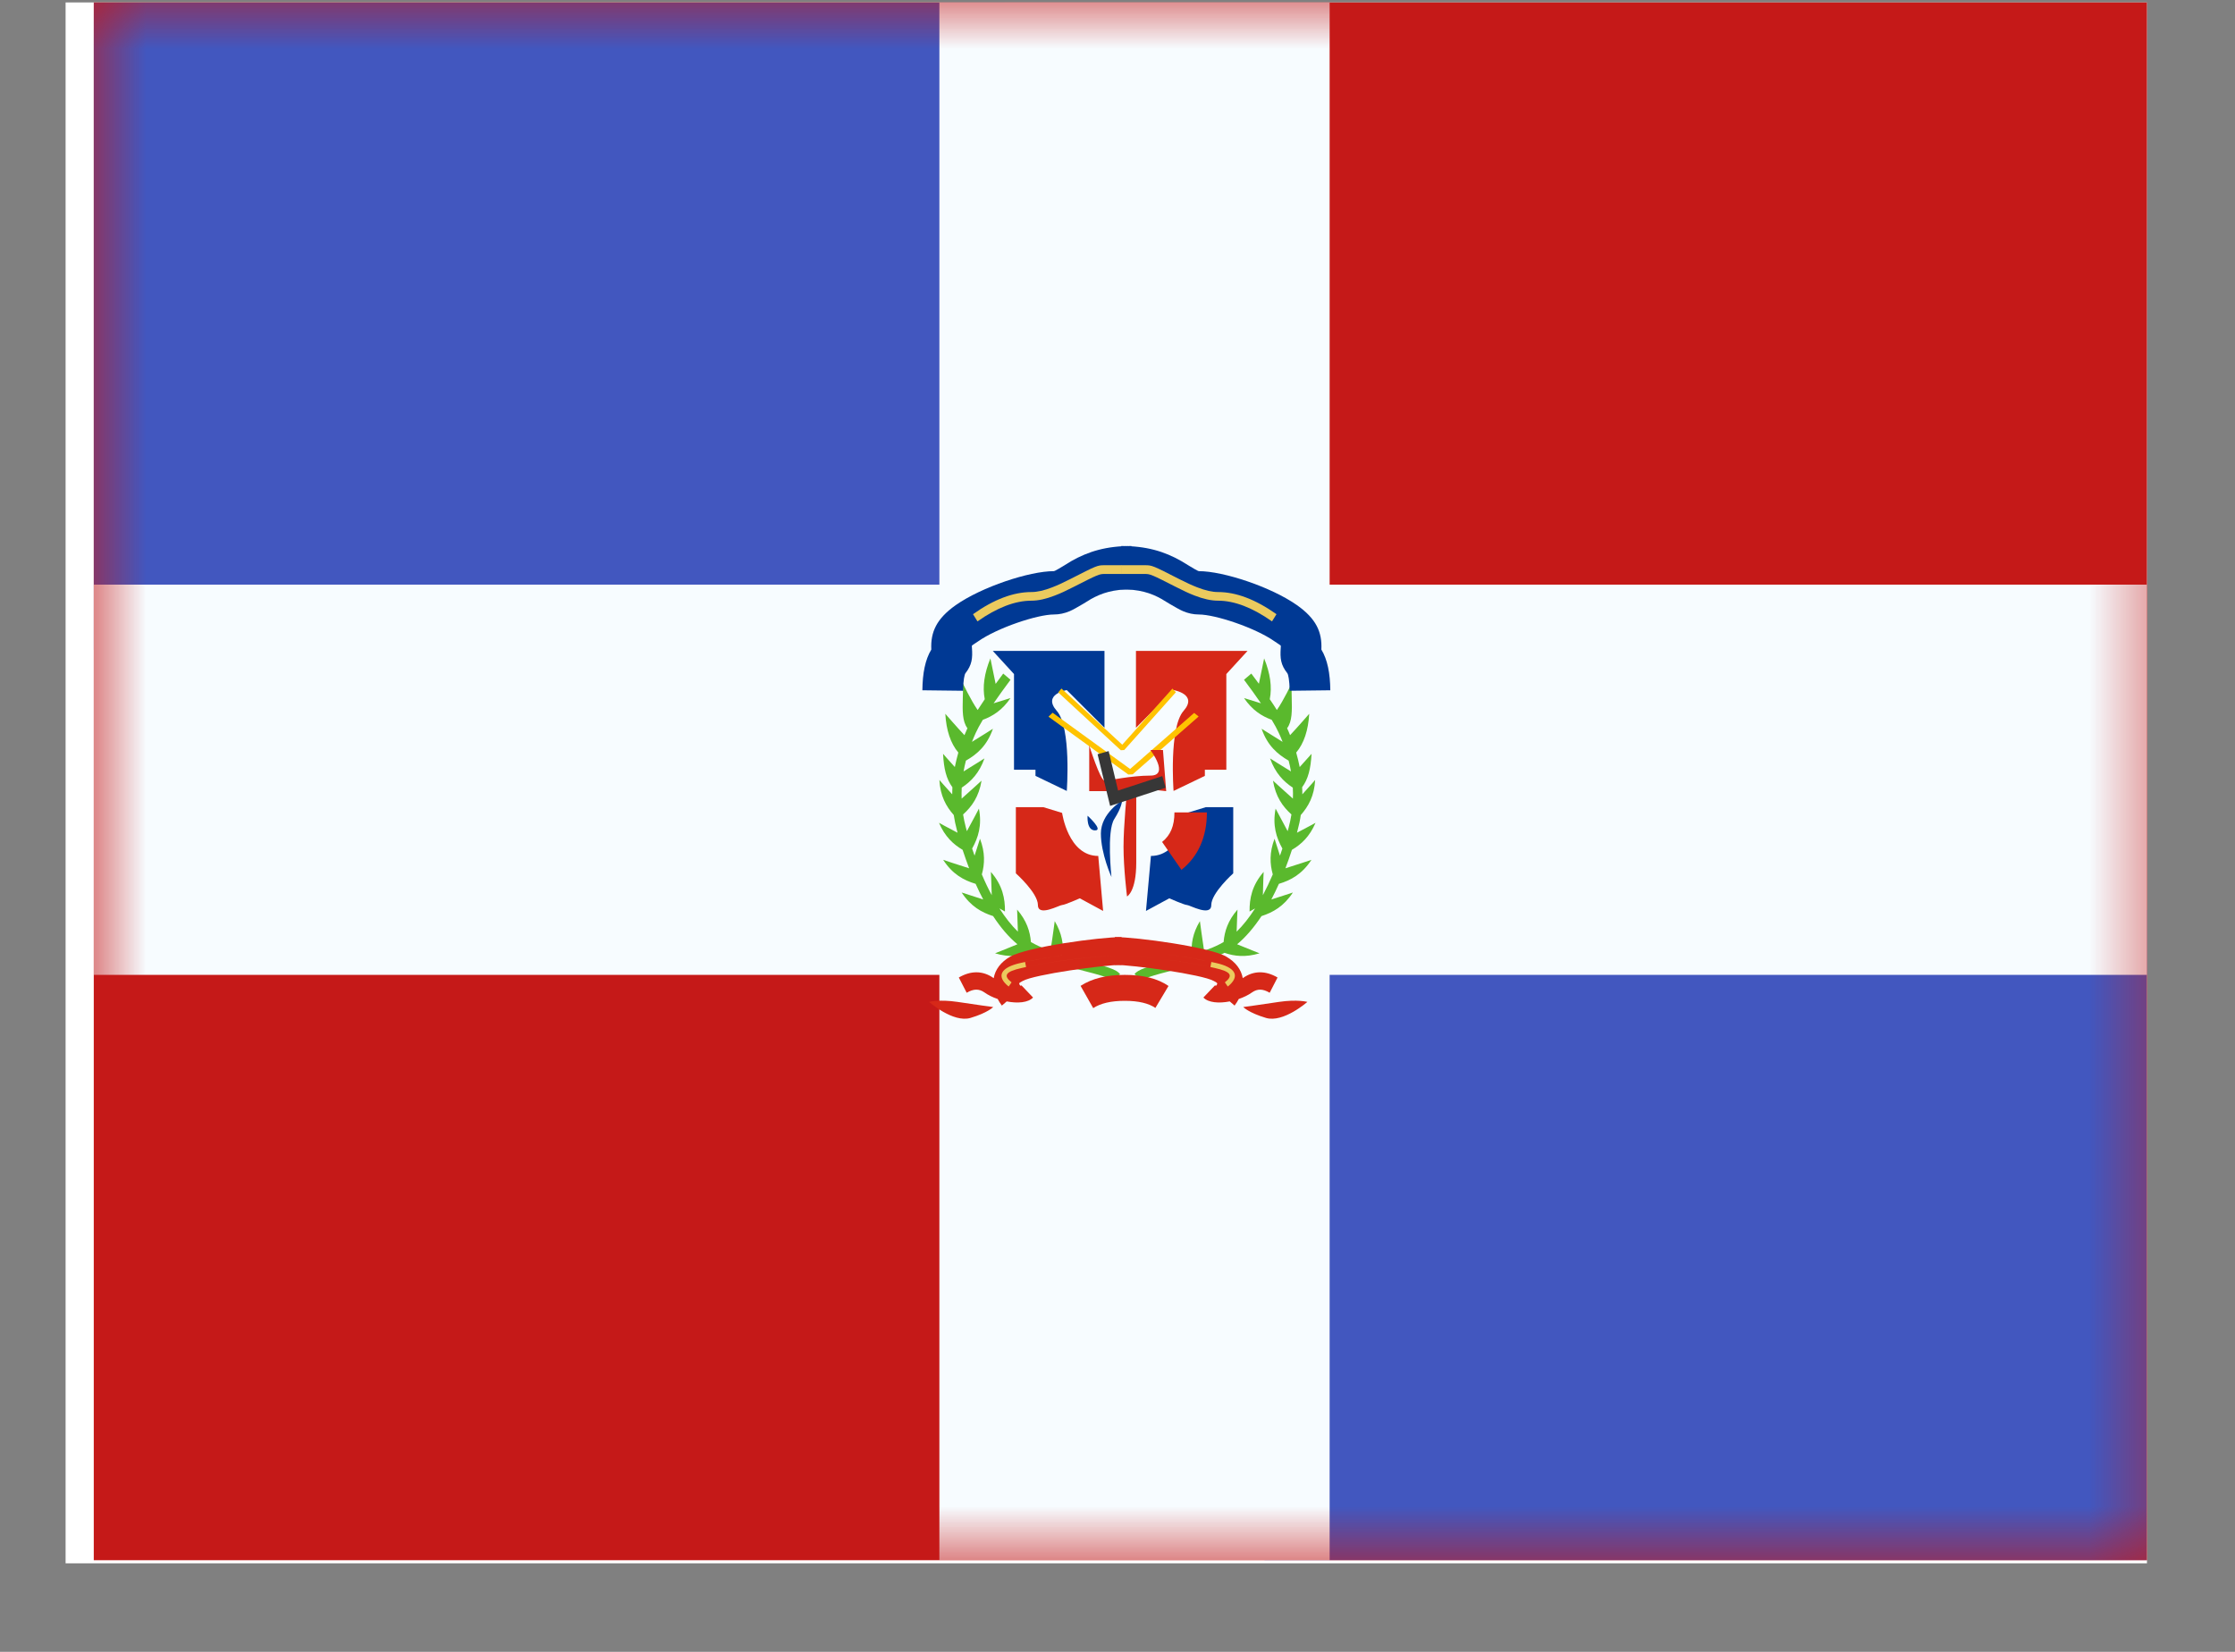 <svg width="23" height="17" viewBox="0 0 23 17" fill="none" xmlns="http://www.w3.org/2000/svg">
<rect x="0" y="0" width="23" height="17" fill="#808080" stroke="none"/>
<g clip-path="url(#clip0_58_4571)">
<rect width="21.419" height="16.064" transform="translate(0.675 0.025)" fill="white"/>
<path fill-rule="evenodd" clip-rule="evenodd" d="M0.965 -0.007V16.057H22.384V-0.007H0.965Z" fill="#C51918"/>
<mask id="mask0_58_4571" style="mask-type:luminance" maskUnits="userSpaceOnUse" x="0" y="-1" width="23" height="18">
<path fill-rule="evenodd" clip-rule="evenodd" d="M0.965 -0.007V16.057H22.384V-0.007H0.965Z" fill="white"/>
</mask>
<g mask="url(#mask0_58_4571)">
<rect x="0.965" y="-0.007" width="9.371" height="6.693" fill="#4257BF"/>
<rect x="13.013" y="9.364" width="9.371" height="6.693" fill="#4257BF"/>
<path fill-rule="evenodd" clip-rule="evenodd" d="M9.667 -0.007H13.683V6.017H22.384V10.033H13.683V16.057H9.667V10.033H0.965V6.017H9.667V-0.007Z" fill="#F7FCFF"/>
<path fill-rule="evenodd" clip-rule="evenodd" d="M10.246 7.038C10.221 6.92 10.192 6.776 10.192 6.776C10.129 6.93 10.109 7.07 10.134 7.196C10.108 7.235 10.083 7.272 10.061 7.307C9.993 7.211 9.908 7.031 9.908 7.031C9.911 7.083 9.91 7.137 9.908 7.189C9.905 7.31 9.902 7.424 9.956 7.495L9.955 7.496C9.945 7.519 9.935 7.543 9.925 7.566C9.851 7.488 9.728 7.346 9.728 7.346C9.738 7.516 9.782 7.65 9.862 7.745C9.848 7.795 9.836 7.845 9.826 7.894C9.764 7.826 9.705 7.758 9.705 7.758C9.713 7.913 9.738 8.016 9.801 8.102C9.8 8.126 9.799 8.15 9.799 8.175C9.733 8.103 9.667 8.027 9.667 8.027C9.676 8.191 9.736 8.299 9.815 8.388C9.823 8.44 9.833 8.491 9.847 8.542L9.854 8.57C9.763 8.523 9.663 8.468 9.663 8.468C9.724 8.61 9.81 8.689 9.906 8.746C9.928 8.812 9.95 8.875 9.973 8.936C9.866 8.903 9.706 8.849 9.706 8.849C9.802 8.997 9.917 9.059 10.04 9.096C10.065 9.152 10.091 9.206 10.118 9.257C10.017 9.225 9.896 9.185 9.896 9.185C9.99 9.328 10.101 9.39 10.22 9.428C10.298 9.547 10.382 9.645 10.47 9.718C10.369 9.76 10.24 9.811 10.24 9.811C10.383 9.854 10.497 9.842 10.6 9.806L10.607 9.81C10.65 9.831 10.697 9.852 10.751 9.872C10.667 9.906 10.588 9.937 10.588 9.937C10.728 9.979 10.84 9.968 10.942 9.934L10.947 9.936C10.995 9.95 11.044 9.963 11.108 9.98C11.066 9.969 11.222 10.01 11.254 10.018C11.356 10.046 11.414 10.066 11.441 10.082L11.447 10.086C11.448 10.087 11.449 10.087 11.449 10.087L11.527 10.026C11.517 10.013 11.505 10.003 11.489 9.993C11.45 9.97 11.389 9.949 11.278 9.919C11.246 9.91 11.094 9.871 11.129 9.88C11.066 9.863 11.019 9.85 10.973 9.837L10.937 9.826C10.945 9.719 10.929 9.607 10.854 9.48C10.854 9.48 10.828 9.677 10.81 9.785C10.748 9.763 10.695 9.741 10.649 9.717C10.636 9.71 10.622 9.703 10.609 9.695C10.6 9.585 10.565 9.475 10.467 9.361C10.467 9.361 10.472 9.482 10.475 9.588C10.409 9.524 10.346 9.444 10.285 9.349L10.342 9.381C10.343 9.246 10.318 9.113 10.197 8.973C10.197 8.973 10.203 9.105 10.206 9.213C10.17 9.147 10.136 9.075 10.104 8.999C10.134 8.891 10.139 8.775 10.085 8.632C10.085 8.632 10.058 8.718 10.029 8.806C10.021 8.782 10.012 8.758 10.004 8.733C10.067 8.62 10.107 8.495 10.074 8.322C10.074 8.322 10.004 8.456 9.95 8.554L9.939 8.514C9.928 8.471 9.918 8.427 9.911 8.382C10.001 8.301 10.074 8.199 10.101 8.034C10.101 8.034 9.98 8.145 9.896 8.219C9.895 8.181 9.895 8.144 9.897 8.106C9.994 8.042 10.078 7.955 10.131 7.805C10.131 7.805 10.01 7.882 9.916 7.939C9.923 7.902 9.93 7.865 9.94 7.828C10.056 7.762 10.158 7.673 10.218 7.5C10.218 7.5 10.097 7.577 10.002 7.635C10.014 7.604 10.028 7.572 10.042 7.541C10.059 7.504 10.083 7.459 10.114 7.408C10.217 7.37 10.315 7.308 10.399 7.184C10.399 7.184 10.313 7.211 10.225 7.238C10.274 7.166 10.333 7.085 10.399 6.996L10.324 6.932C10.297 6.969 10.271 7.004 10.246 7.038Z" fill="#5AB92D"/>
<path fill-rule="evenodd" clip-rule="evenodd" d="M12.955 7.037C12.98 6.92 13.009 6.776 13.009 6.776C13.072 6.93 13.092 7.07 13.067 7.196C13.094 7.235 13.118 7.272 13.14 7.307C13.208 7.211 13.293 7.031 13.293 7.031C13.29 7.083 13.292 7.137 13.293 7.189C13.296 7.31 13.299 7.424 13.245 7.495L13.246 7.496C13.257 7.519 13.267 7.543 13.276 7.566C13.35 7.488 13.473 7.346 13.473 7.346C13.463 7.516 13.419 7.65 13.339 7.745C13.353 7.795 13.365 7.845 13.375 7.894C13.437 7.826 13.497 7.758 13.497 7.758C13.488 7.913 13.463 8.016 13.4 8.102C13.402 8.126 13.402 8.15 13.402 8.175C13.468 8.103 13.534 8.027 13.534 8.027C13.525 8.191 13.465 8.299 13.386 8.388C13.379 8.44 13.368 8.491 13.354 8.542L13.347 8.57C13.438 8.523 13.538 8.468 13.538 8.468C13.477 8.61 13.392 8.689 13.295 8.746C13.274 8.812 13.251 8.875 13.228 8.936C13.335 8.903 13.496 8.849 13.496 8.849C13.399 8.997 13.284 9.059 13.161 9.096C13.136 9.152 13.11 9.206 13.083 9.257C13.185 9.225 13.305 9.185 13.305 9.185C13.211 9.328 13.1 9.39 12.982 9.428C12.903 9.547 12.819 9.645 12.731 9.718C12.832 9.76 12.962 9.811 12.962 9.811C12.818 9.854 12.704 9.842 12.601 9.806L12.594 9.81C12.551 9.831 12.504 9.852 12.451 9.872C12.534 9.906 12.614 9.937 12.614 9.937C12.473 9.979 12.361 9.968 12.259 9.934L12.254 9.936C12.206 9.95 12.158 9.963 12.093 9.98C12.136 9.969 11.979 10.01 11.947 10.018C11.846 10.046 11.788 10.066 11.76 10.082L11.754 10.086C11.753 10.087 11.752 10.087 11.753 10.087L11.675 10.026C11.684 10.013 11.696 10.003 11.713 9.993C11.751 9.97 11.813 9.949 11.924 9.919C11.955 9.91 12.107 9.871 12.072 9.88C12.135 9.863 12.182 9.85 12.229 9.837L12.265 9.826C12.256 9.719 12.272 9.607 12.348 9.48C12.348 9.48 12.374 9.677 12.391 9.785C12.453 9.763 12.506 9.741 12.552 9.717C12.566 9.71 12.579 9.703 12.592 9.695C12.601 9.585 12.636 9.475 12.735 9.361C12.735 9.361 12.729 9.483 12.726 9.588C12.792 9.524 12.855 9.444 12.916 9.349L12.859 9.381C12.858 9.246 12.883 9.113 13.004 8.973C13.004 8.973 12.998 9.105 12.996 9.213C13.031 9.147 13.065 9.075 13.098 8.999C13.068 8.891 13.062 8.775 13.116 8.632C13.116 8.632 13.143 8.718 13.172 8.806C13.181 8.782 13.189 8.758 13.197 8.733C13.134 8.62 13.094 8.495 13.127 8.322C13.127 8.322 13.198 8.456 13.251 8.554L13.262 8.514C13.273 8.471 13.283 8.427 13.29 8.382C13.2 8.301 13.127 8.199 13.1 8.034C13.1 8.034 13.221 8.145 13.305 8.219C13.307 8.181 13.306 8.144 13.304 8.106C13.207 8.042 13.123 7.955 13.07 7.805C13.07 7.805 13.191 7.882 13.285 7.939C13.279 7.902 13.271 7.865 13.261 7.828C13.146 7.762 13.043 7.673 12.983 7.5C12.983 7.5 13.105 7.577 13.199 7.635C13.187 7.604 13.174 7.572 13.159 7.541C13.142 7.504 13.118 7.459 13.087 7.408C12.984 7.37 12.887 7.309 12.802 7.184C12.802 7.184 12.888 7.211 12.976 7.238C12.927 7.166 12.869 7.085 12.802 6.996L12.877 6.932C12.905 6.969 12.93 7.004 12.955 7.037Z" fill="#5AB92D"/>
<path d="M9.835 6.228C10.103 6.04 10.593 5.878 10.845 5.878C10.847 5.878 10.849 5.877 10.857 5.874C10.877 5.866 11.016 5.78 11.024 5.775C11.203 5.673 11.389 5.619 11.643 5.619V6.065C11.461 6.065 11.342 6.1 11.222 6.168C11.243 6.156 11.065 6.267 11.008 6.29C10.955 6.312 10.902 6.324 10.845 6.324C10.676 6.324 10.266 6.46 10.065 6.601C9.993 6.651 10 6.636 10.002 6.666C10.01 6.776 10.002 6.843 9.935 6.929C9.926 6.94 9.912 7.001 9.911 7.109L9.492 7.104C9.494 6.928 9.521 6.789 9.584 6.685C9.575 6.505 9.638 6.367 9.835 6.228Z" fill="#003994"/>
<path d="M10.059 6.395L10.013 6.321C10.227 6.169 10.428 6.093 10.614 6.093C10.675 6.093 10.745 6.077 10.827 6.045C10.882 6.024 10.938 5.998 11.013 5.96C11.285 5.821 11.293 5.817 11.365 5.817H11.612V5.907H11.365C11.313 5.907 11.296 5.914 11.049 6.04C10.971 6.08 10.913 6.107 10.855 6.129C10.765 6.164 10.686 6.182 10.614 6.182C10.446 6.182 10.261 6.253 10.059 6.395Z" fill="#EBCA5E"/>
<path d="M13.347 6.228C13.08 6.04 12.589 5.878 12.337 5.878C12.336 5.878 12.333 5.877 12.326 5.874C12.305 5.866 12.167 5.78 12.158 5.775C11.98 5.673 11.793 5.619 11.539 5.619V6.065C11.721 6.065 11.841 6.1 11.96 6.168C11.939 6.156 12.118 6.267 12.175 6.29C12.227 6.312 12.281 6.324 12.337 6.324C12.506 6.324 12.917 6.46 13.117 6.601C13.189 6.651 13.182 6.636 13.18 6.666C13.172 6.776 13.18 6.843 13.248 6.929C13.257 6.94 13.27 7.001 13.272 7.109L13.69 7.104C13.688 6.928 13.661 6.789 13.598 6.685C13.607 6.505 13.544 6.367 13.347 6.228Z" fill="#003994"/>
<path d="M13.09 6.395L13.136 6.321C12.921 6.169 12.721 6.093 12.535 6.093C12.474 6.093 12.404 6.077 12.322 6.045C12.267 6.024 12.211 5.998 12.136 5.96C11.864 5.821 11.856 5.817 11.784 5.817H11.537V5.907H11.784C11.836 5.907 11.853 5.914 12.1 6.04C12.178 6.08 12.236 6.107 12.293 6.129C12.383 6.164 12.463 6.182 12.535 6.182C12.703 6.182 12.888 6.253 13.09 6.395Z" fill="#EBCA5E"/>
<path d="M10.217 6.699L10.435 6.937V7.922H10.656V7.985L10.978 8.14C10.978 8.14 11.027 7.488 10.875 7.316C10.724 7.144 10.978 7.102 10.978 7.102L11.366 7.49V6.699H10.217Z" fill="#003994"/>
<path d="M12.838 6.699L12.62 6.937V7.922H12.399V7.985L12.077 8.14C12.077 8.14 12.028 7.488 12.18 7.316C12.331 7.144 12.077 7.102 12.077 7.102L11.69 7.49V6.699H12.838Z" fill="#D62818"/>
<path d="M10.923 7.086L10.89 7.126L11.534 7.721L11.569 7.719L12.101 7.124L12.065 7.087L11.549 7.664L10.923 7.086Z" fill="#FFC300"/>
<path d="M10.832 7.335L10.79 7.376L11.611 7.971L11.656 7.969L12.335 7.374L12.289 7.337L11.63 7.914L10.832 7.335Z" fill="#FFC300"/>
<path d="M10.454 8.307H10.737L10.93 8.366C10.93 8.366 10.992 8.809 11.302 8.809L11.352 9.375L11.112 9.245C11.112 9.245 10.956 9.314 10.93 9.314C10.903 9.314 10.681 9.439 10.681 9.314C10.681 9.19 10.454 8.988 10.454 8.988V8.307Z" fill="#D62818"/>
<path d="M12.691 8.307H12.409L12.216 8.366C12.216 8.366 12.154 8.809 11.844 8.809L11.793 9.375L12.033 9.245C12.033 9.245 12.189 9.314 12.216 9.314C12.242 9.314 12.465 9.439 12.465 9.314C12.465 9.19 12.691 8.988 12.691 8.988V8.307Z" fill="#003994"/>
<path d="M12.086 8.361L12.42 8.361C12.42 8.611 12.332 8.814 12.158 8.952L11.959 8.665C12.044 8.597 12.086 8.502 12.086 8.361Z" fill="#D62818"/>
<path d="M11.209 7.672V8.142H11.598C11.598 8.142 11.562 8.494 11.562 8.716C11.562 8.938 11.598 9.226 11.598 9.226C11.598 9.226 11.693 9.179 11.693 8.878C11.693 8.578 11.693 8.109 11.693 8.109L12.001 8.142L11.968 7.719H11.839C11.839 7.719 12.038 7.982 11.839 7.982C11.639 7.982 11.41 8.034 11.367 8.034C11.323 8.034 11.209 7.672 11.209 7.672Z" fill="#D62818"/>
<path d="M11.547 8.24C11.547 8.24 11.329 8.368 11.329 8.578C11.329 8.787 11.438 9.026 11.438 9.026C11.438 9.026 11.386 8.555 11.467 8.429C11.547 8.304 11.547 8.24 11.547 8.24Z" fill="#003994"/>
<path d="M11.192 8.395C11.192 8.395 11.179 8.546 11.269 8.546C11.359 8.546 11.192 8.395 11.192 8.395Z" fill="#003994"/>
<path d="M11.961 7.987L11.995 8.107L11.424 8.294L11.295 7.762L11.409 7.73L11.506 8.136L11.961 7.987Z" fill="#373737"/>
<path fill-rule="evenodd" clip-rule="evenodd" d="M10.36 10.306L10.31 10.349C10.293 10.326 10.279 10.304 10.267 10.281C10.216 10.264 10.169 10.241 10.13 10.213C10.075 10.175 10.019 10.175 9.948 10.217L9.867 10.06C9.991 9.988 10.113 9.988 10.222 10.064C10.223 10.065 10.225 10.066 10.226 10.067C10.241 9.979 10.299 9.9 10.398 9.844C10.569 9.746 11.315 9.644 11.542 9.644V9.93C11.358 9.93 10.643 10.028 10.524 10.096C10.521 10.098 10.518 10.099 10.515 10.101C10.499 10.11 10.49 10.114 10.489 10.121C10.488 10.126 10.491 10.133 10.499 10.144C10.506 10.144 10.51 10.143 10.512 10.141L10.631 10.266C10.581 10.319 10.472 10.328 10.36 10.306ZM9.561 10.311C9.561 10.311 9.808 10.529 9.987 10.476C10.165 10.423 10.221 10.364 10.221 10.364C10.221 10.364 10.042 10.34 9.853 10.311C9.664 10.283 9.561 10.311 9.561 10.311Z" fill="#D62818"/>
<path fill-rule="evenodd" clip-rule="evenodd" d="M10.559 9.952L10.559 9.952C10.886 9.882 11.278 9.835 11.595 9.835V9.835C11.277 9.835 10.882 9.883 10.559 9.952ZM11.032 9.819C11.227 9.795 11.422 9.781 11.595 9.781V9.835C11.595 9.835 11.595 9.835 11.595 9.835V9.781C11.422 9.781 11.227 9.795 11.032 9.819ZM11.032 9.819C10.867 9.84 10.701 9.867 10.549 9.9L10.559 9.952C10.543 9.955 10.529 9.959 10.514 9.962C10.345 10 10.322 10.04 10.41 10.11L10.38 10.153C10.246 10.046 10.299 9.955 10.504 9.91C10.666 9.873 10.849 9.842 11.032 9.819Z" fill="#EBCA5E"/>
<path fill-rule="evenodd" clip-rule="evenodd" d="M12.655 10.306L12.705 10.349C12.722 10.326 12.736 10.304 12.748 10.281C12.798 10.264 12.846 10.241 12.885 10.213C12.94 10.175 12.995 10.175 13.066 10.217L13.147 10.06C13.024 9.988 12.902 9.988 12.793 10.064C12.792 10.065 12.79 10.066 12.789 10.067C12.774 9.979 12.716 9.9 12.617 9.844C12.446 9.746 11.7 9.644 11.473 9.644V9.93C11.657 9.93 12.371 10.028 12.491 10.096C12.494 10.098 12.497 10.099 12.5 10.101C12.516 10.11 12.524 10.114 12.526 10.121C12.527 10.126 12.524 10.133 12.516 10.144C12.509 10.144 12.505 10.143 12.503 10.141L12.384 10.266C12.434 10.319 12.543 10.328 12.655 10.306ZM13.454 10.311C13.454 10.311 13.207 10.529 13.028 10.476C12.85 10.423 12.794 10.364 12.794 10.364C12.794 10.364 12.973 10.34 13.162 10.311C13.351 10.283 13.454 10.311 13.454 10.311Z" fill="#D62818"/>
<path fill-rule="evenodd" clip-rule="evenodd" d="M12.456 9.952L12.456 9.952C12.296 9.918 12.12 9.889 11.945 9.868C11.764 9.847 11.582 9.835 11.42 9.835V9.835C11.42 9.835 11.42 9.835 11.42 9.835V9.781C11.584 9.781 11.767 9.794 11.951 9.815C12.145 9.838 12.339 9.871 12.511 9.91C12.716 9.955 12.768 10.046 12.635 10.153L12.605 10.11C12.693 10.04 12.67 10 12.501 9.962C12.486 9.959 12.471 9.955 12.456 9.952ZM12.456 9.952C12.297 9.918 12.121 9.889 11.945 9.868C11.763 9.847 11.582 9.835 11.42 9.835V9.781C11.584 9.781 11.767 9.794 11.951 9.815C12.127 9.836 12.304 9.865 12.466 9.9L12.456 9.952Z" fill="#EBCA5E"/>
<path d="M11.25 10.375L11.12 10.146C11.239 10.069 11.391 10.033 11.575 10.033C11.761 10.033 11.911 10.069 12.025 10.147L11.89 10.373C11.821 10.326 11.717 10.3 11.575 10.3C11.433 10.3 11.325 10.326 11.25 10.375Z" fill="#D62818"/>
</g>
</g>
<defs>
<clipPath id="clip0_58_4571">
<rect width="21.419" height="16.064" fill="white" transform="translate(0.675 0.025)"/>
</clipPath>
</defs>
</svg>
